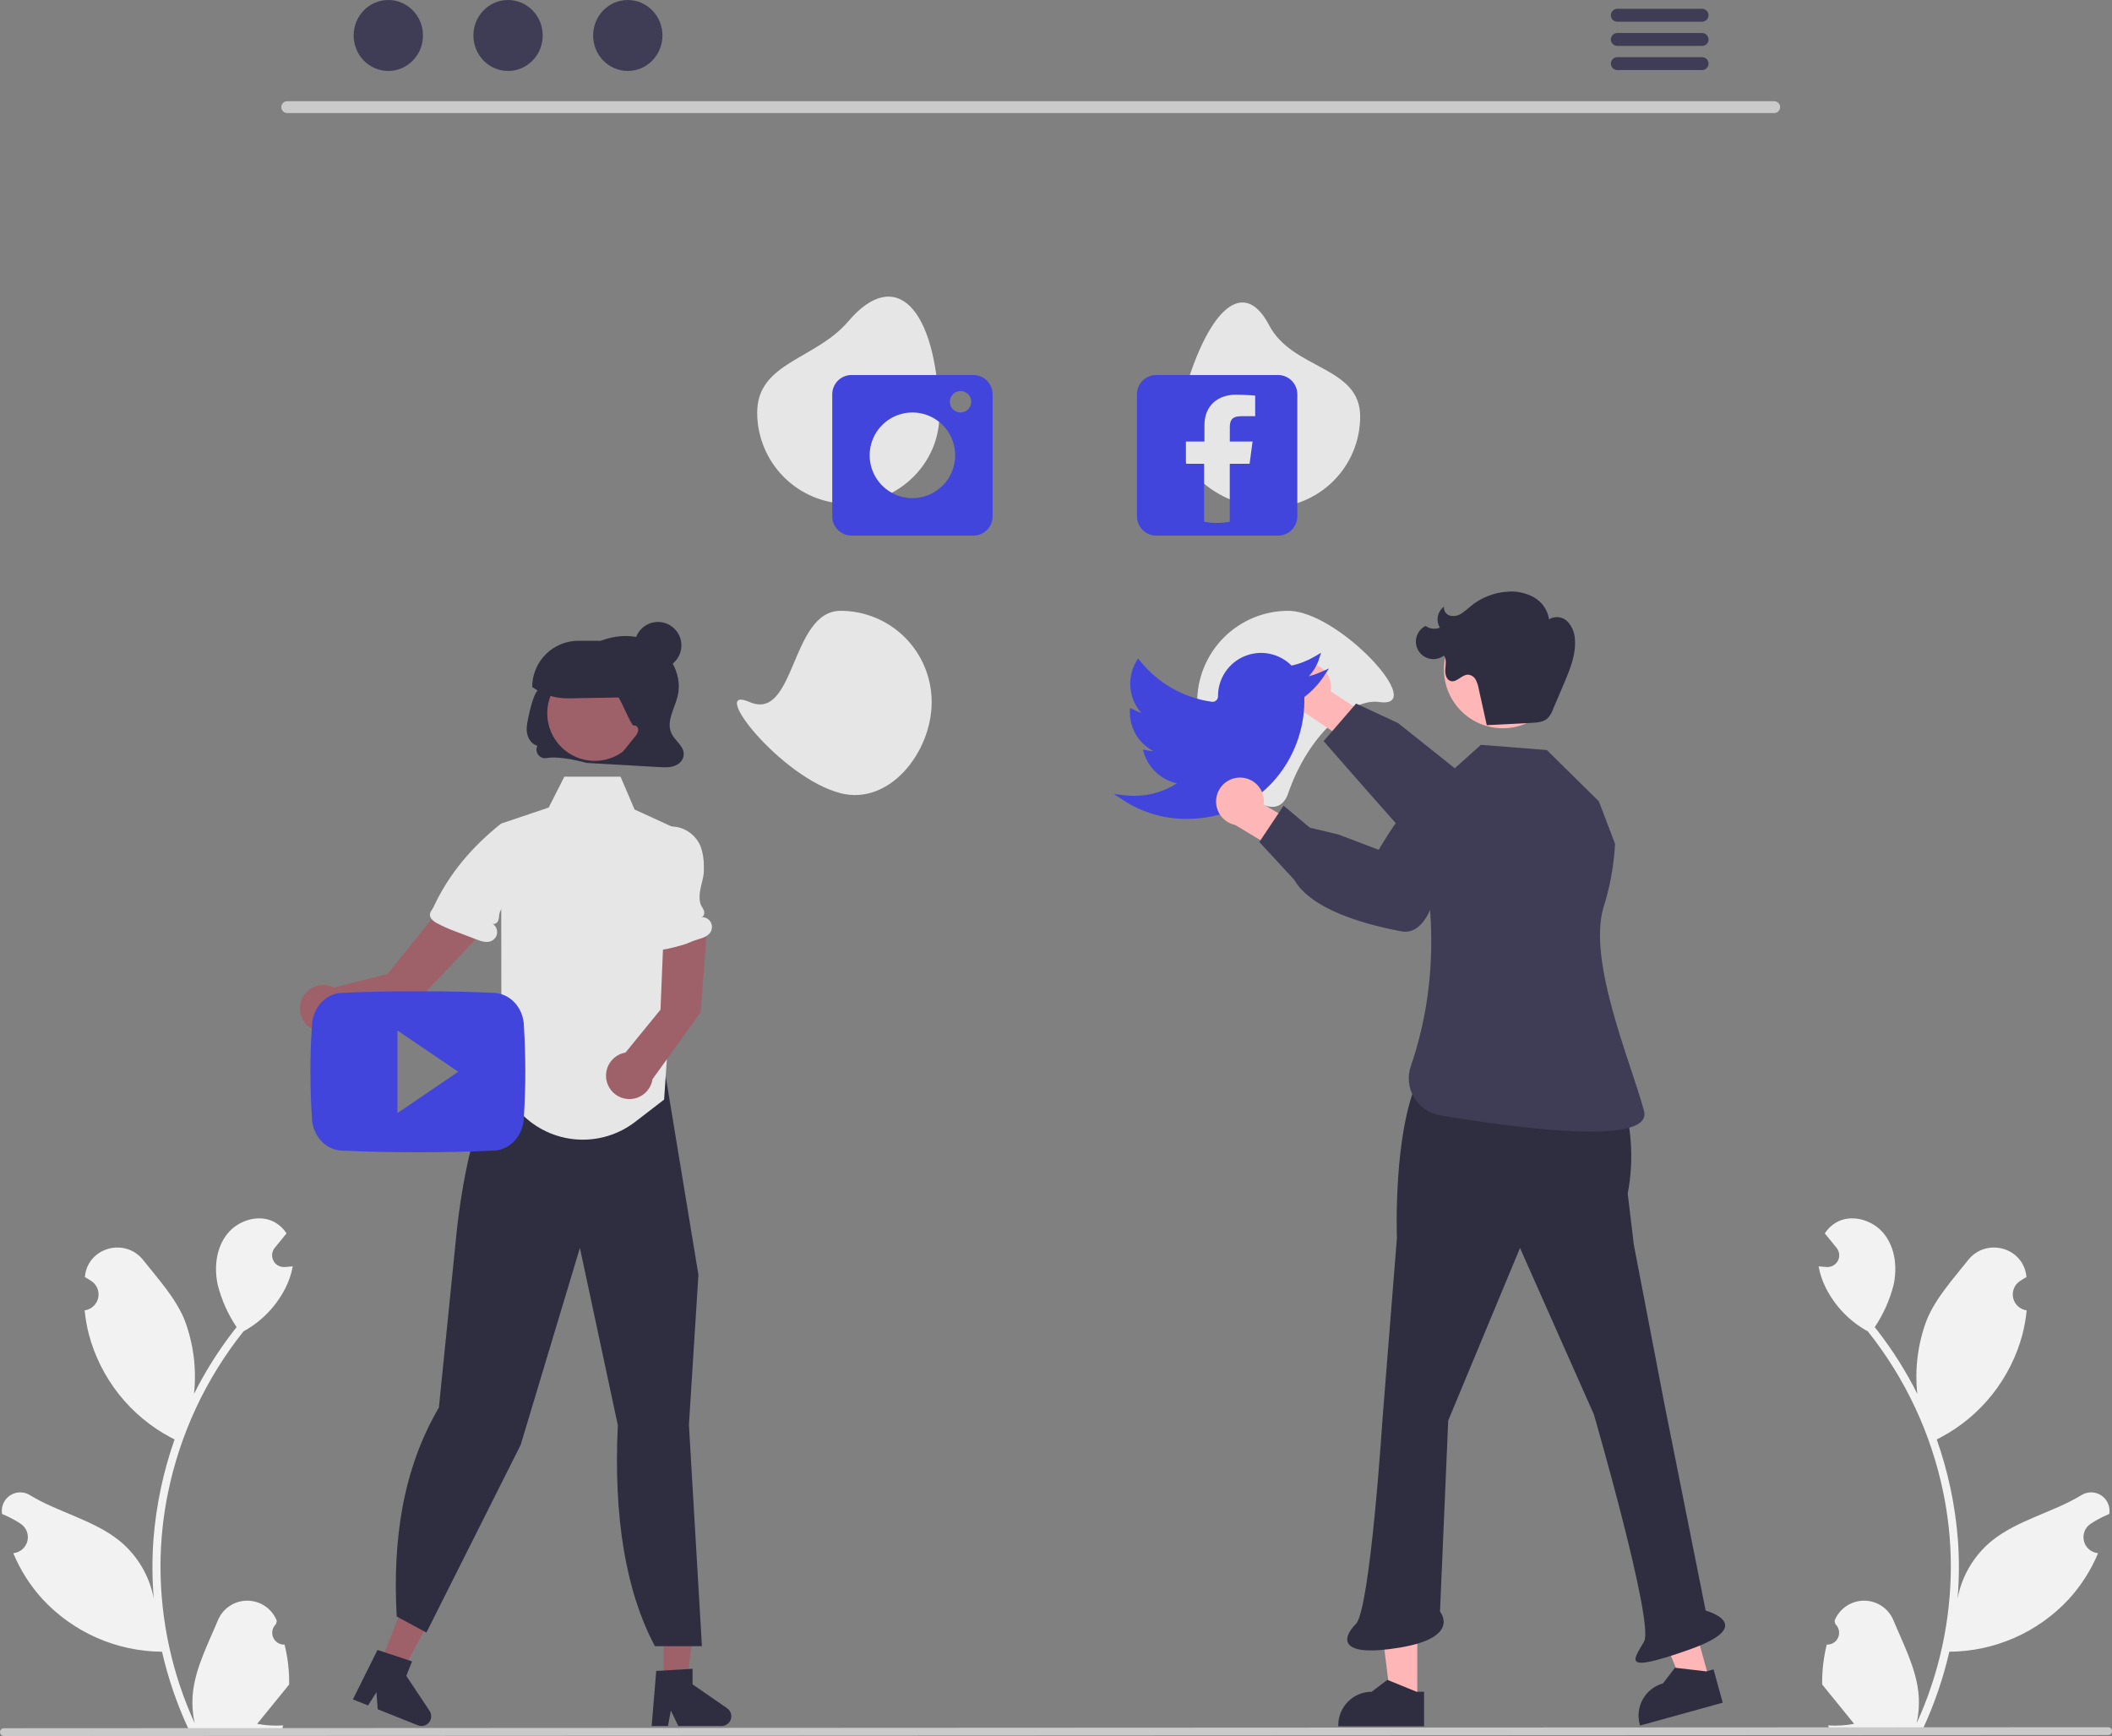 <svg width="309" height="254" viewBox="0 0 309 254" fill="none" xmlns="http://www.w3.org/2000/svg">
<rect x="0" y="0" width="309" height="254" fill="#808080" stroke="none"/>
<g clip-path="url(#clip0_63_275)">
<path d="M41.636 240.626C41.281 240.642 40.93 240.549 40.63 240.359C40.331 240.169 40.096 239.891 39.959 239.563C39.822 239.235 39.79 238.873 39.865 238.526C39.941 238.179 40.121 237.863 40.381 237.622C40.425 237.448 40.456 237.323 40.5 237.15C40.484 237.112 40.469 237.074 40.453 237.036C40.096 236.192 39.497 235.471 38.733 234.966C37.968 234.461 37.072 234.193 36.156 234.197C35.24 234.2 34.345 234.474 33.584 234.985C32.824 235.496 32.231 236.221 31.88 237.068C30.478 240.45 28.693 243.838 28.253 247.413C28.059 248.994 28.141 250.596 28.494 252.149C25.201 244.955 23.491 237.135 23.48 229.221C23.479 227.235 23.59 225.251 23.81 223.277C23.992 221.659 24.245 220.053 24.569 218.458C26.334 209.804 30.123 201.693 35.627 194.791C38.29 193.335 40.444 191.097 41.798 188.378C42.289 187.401 42.636 186.357 42.828 185.28C42.528 185.32 42.222 185.344 41.922 185.364C41.828 185.369 41.73 185.374 41.636 185.379L41.601 185.381C41.27 185.395 40.943 185.314 40.658 185.147C40.372 184.98 40.142 184.734 39.993 184.438C39.844 184.142 39.784 183.81 39.819 183.481C39.854 183.152 39.984 182.84 40.192 182.583C40.322 182.423 40.452 182.263 40.582 182.104C40.779 181.857 40.981 181.615 41.178 181.369C41.201 181.345 41.222 181.32 41.242 181.295C41.468 181.013 41.695 180.737 41.922 180.456C41.508 179.813 40.952 179.275 40.296 178.883C38.026 177.551 34.893 178.473 33.252 180.53C31.607 182.587 31.297 185.473 31.868 188.043C32.43 190.229 33.36 192.305 34.617 194.179C34.494 194.337 34.366 194.49 34.242 194.648C31.991 197.546 30.03 200.659 28.385 203.941C28.785 200.264 28.307 196.545 26.992 193.089C25.659 189.868 23.16 187.155 20.959 184.371C18.316 181.026 12.896 182.486 12.43 186.726C12.426 186.767 12.421 186.808 12.417 186.849C12.744 187.034 13.064 187.23 13.377 187.437C13.77 187.7 14.075 188.076 14.251 188.516C14.427 188.955 14.467 189.438 14.365 189.9C14.262 190.363 14.023 190.783 13.678 191.107C13.333 191.431 12.898 191.643 12.43 191.715L12.383 191.722C12.499 192.902 12.705 194.071 12.998 195.22C13.848 198.426 15.351 201.422 17.412 204.019C19.472 206.617 22.046 208.76 24.973 210.314C25.165 210.413 25.352 210.511 25.544 210.605C23.892 215.295 22.855 220.18 22.46 225.137C22.237 228.062 22.25 231 22.5 233.922L22.485 233.819C21.855 230.569 20.123 227.637 17.584 225.517C13.812 222.414 8.484 221.272 4.415 218.778C3.983 218.5 3.48 218.351 2.966 218.35C2.452 218.349 1.948 218.495 1.515 218.771C1.081 219.046 0.735 219.441 0.518 219.907C0.3 220.374 0.221 220.892 0.288 221.403C0.294 221.439 0.299 221.475 0.305 221.511C0.911 221.759 1.502 222.044 2.073 222.365C2.4 222.549 2.72 222.746 3.033 222.953C3.426 223.216 3.731 223.592 3.907 224.031C4.084 224.471 4.123 224.954 4.021 225.416C3.919 225.879 3.679 226.299 3.334 226.623C2.989 226.947 2.554 227.159 2.087 227.231L2.039 227.238C2.004 227.243 1.975 227.248 1.94 227.253C2.977 229.731 4.431 232.012 6.24 233.996C8.475 236.398 11.176 238.317 14.178 239.636C17.18 240.955 20.419 241.646 23.697 241.667H23.702C24.591 245.539 25.881 249.308 27.549 252.913H41.291C41.34 252.761 41.385 252.603 41.429 252.45C40.157 252.53 38.88 252.454 37.627 252.223C38.646 250.97 39.666 249.707 40.685 248.454C40.708 248.431 40.73 248.406 40.749 248.38C41.267 247.739 41.789 247.103 42.306 246.461L42.306 246.461C42.334 244.495 42.108 242.534 41.636 240.626L41.636 240.626Z" fill="#F2F2F2"/>
<path d="M267.266 240.626C267.621 240.642 267.972 240.549 268.272 240.359C268.571 240.169 268.806 239.891 268.943 239.563C269.079 239.235 269.112 238.873 269.037 238.526C268.961 238.179 268.781 237.863 268.521 237.622C268.477 237.448 268.446 237.323 268.402 237.15C268.418 237.112 268.433 237.074 268.449 237.036C268.806 236.192 269.405 235.471 270.169 234.966C270.934 234.461 271.83 234.193 272.746 234.197C273.662 234.2 274.557 234.474 275.317 234.985C276.078 235.496 276.671 236.221 277.022 237.068C278.424 240.45 280.209 243.838 280.649 247.413C280.843 248.994 280.761 250.596 280.408 252.149C283.701 244.955 285.411 237.135 285.422 229.221C285.423 227.235 285.312 225.251 285.092 223.277C284.91 221.659 284.657 220.053 284.333 218.458C282.568 209.804 278.778 201.693 273.275 194.791C270.612 193.335 268.458 191.097 267.103 188.378C266.613 187.401 266.266 186.357 266.074 185.28C266.374 185.32 266.68 185.344 266.98 185.364C267.074 185.369 267.172 185.374 267.266 185.379L267.301 185.381C267.632 185.395 267.959 185.314 268.244 185.147C268.53 184.98 268.76 184.734 268.909 184.438C269.058 184.143 269.118 183.81 269.083 183.481C269.047 183.152 268.918 182.84 268.709 182.583C268.58 182.423 268.45 182.263 268.32 182.104C268.123 181.857 267.921 181.615 267.724 181.369C267.701 181.345 267.68 181.32 267.66 181.295C267.433 181.013 267.207 180.737 266.98 180.456C267.394 179.813 267.95 179.275 268.606 178.883C270.876 177.551 274.009 178.473 275.649 180.53C277.295 182.587 277.605 185.473 277.034 188.043C276.472 190.229 275.542 192.305 274.285 194.179C274.408 194.337 274.536 194.49 274.659 194.648C276.91 197.546 278.872 200.659 280.517 203.941C280.117 200.264 280.595 196.545 281.91 193.089C283.243 189.868 285.742 187.155 287.943 184.371C290.586 181.026 296.006 182.486 296.472 186.726C296.476 186.767 296.481 186.808 296.485 186.849C296.158 187.034 295.838 187.23 295.525 187.437C295.132 187.7 294.827 188.076 294.651 188.516C294.475 188.955 294.435 189.438 294.537 189.9C294.64 190.363 294.879 190.783 295.224 191.107C295.569 191.431 296.004 191.643 296.472 191.715L296.519 191.722C296.403 192.902 296.197 194.071 295.904 195.22C295.053 198.426 293.551 201.422 291.49 204.019C289.43 206.617 286.856 208.76 283.929 210.314C283.737 210.413 283.55 210.511 283.358 210.605C285.011 215.295 286.047 220.18 286.442 225.137C286.665 228.062 286.652 231 286.402 233.922L286.417 233.819C287.047 230.569 288.779 227.637 291.318 225.517C295.09 222.414 300.418 221.272 304.487 218.778C304.919 218.5 305.422 218.351 305.936 218.35C306.45 218.349 306.954 218.495 307.387 218.771C307.821 219.046 308.167 219.441 308.384 219.907C308.602 220.374 308.681 220.892 308.614 221.403C308.608 221.439 308.603 221.475 308.597 221.511C307.991 221.759 307.4 222.044 306.829 222.365C306.502 222.549 306.182 222.745 305.869 222.953C305.476 223.216 305.171 223.592 304.995 224.031C304.818 224.471 304.779 224.954 304.881 225.416C304.983 225.878 305.223 226.299 305.568 226.623C305.913 226.947 306.348 227.159 306.815 227.231L306.863 227.238C306.898 227.243 306.927 227.248 306.962 227.253C305.925 229.731 304.471 232.012 302.662 233.996C300.427 236.398 297.726 238.317 294.724 239.636C291.722 240.955 288.483 241.646 285.205 241.667H285.2C284.31 245.539 283.021 249.308 281.353 252.913H267.611C267.561 252.76 267.517 252.603 267.473 252.45C268.745 252.53 270.022 252.454 271.275 252.223C270.256 250.97 269.236 249.707 268.217 248.454C268.194 248.431 268.172 248.406 268.153 248.38C267.635 247.739 267.113 247.103 266.596 246.461L266.596 246.461C266.568 244.495 266.793 242.534 267.266 240.626L267.266 240.626Z" fill="#F2F2F2"/>
<path d="M97.098 246.76H100.425L102.008 233.907H97.098V246.76Z" fill="#9E616A"/>
<path d="M96.012 244.477L101.327 244.16V246.44L106.381 249.936C106.631 250.108 106.819 250.356 106.917 250.643C107.016 250.931 107.021 251.242 106.931 251.532C106.84 251.822 106.66 252.076 106.416 252.256C106.171 252.436 105.876 252.533 105.573 252.533H99.244L98.153 250.277L97.728 252.533H95.341L96.012 244.477Z" fill="#2F2E41"/>
<path d="M55.397 243.929L58.488 245.161L64.705 233.807L60.143 231.988L55.397 243.929Z" fill="#9E616A"/>
<path d="M55.231 241.406L60.287 243.08L59.444 245.199L62.849 250.318C63.017 250.571 63.1 250.871 63.086 251.174C63.072 251.478 62.961 251.769 62.77 252.005C62.579 252.241 62.318 252.41 62.025 252.486C61.731 252.563 61.421 252.544 61.139 252.431L55.259 250.088L55.079 247.588L53.85 249.526L51.633 248.642L55.231 241.406Z" fill="#2F2E41"/>
<path d="M90.391 208.517L84.843 182.588L76.179 211.397L62.461 238.716L62.388 238.861L58.042 236.517C57.429 225.425 58.886 215.03 64.213 205.941L66.736 180.993C66.813 180.14 68.695 160.128 74.653 156.579L76.398 152.594L93.754 148.302L93.817 148.373C95.486 150.251 96.588 152.565 96.996 155.046L102.182 186.508L102.185 186.526L100.794 208.474L102.696 240.855H95.814C91.556 232.833 89.749 222.053 90.391 208.517Z" fill="#2F2E41"/>
<path d="M175.154 102.713C175.154 110.082 186.081 123.024 188.478 116.056C191.412 107.526 197.672 102.119 201.802 102.713C209.086 103.761 195.837 89.369 188.478 89.369C184.944 89.369 181.555 90.775 179.056 93.278C176.558 95.78 175.154 99.174 175.154 102.713Z" fill="#E6E6E6"/>
<path d="M172.355 60.925C170.627 68.088 178.32 74.268 185.679 74.268C187.429 74.268 189.161 73.923 190.778 73.252C192.395 72.582 193.863 71.599 195.101 70.36C196.338 69.121 197.319 67.65 197.989 66.031C198.659 64.412 199.003 62.677 199.003 60.925C199.003 53.555 189.085 54.114 185.679 47.581C181.78 40.103 176.069 45.527 172.355 60.925Z" fill="#E6E6E6"/>
<path d="M110.782 60.364C110.782 63.903 112.186 67.297 114.684 69.799C117.183 72.302 120.572 73.707 124.106 73.707C131.465 73.707 137.644 67.73 137.43 60.364C136.982 44.933 131.013 38.886 124.106 47.021C119.339 52.635 110.782 52.995 110.782 60.364Z" fill="#E6E6E6"/>
<path d="M109.662 102.713C103.444 100.021 114.244 113.817 122.987 116.056C130.116 117.882 136.311 110.082 136.311 102.713C136.311 100.961 135.966 99.225 135.296 97.606C134.627 95.988 133.645 94.517 132.408 93.278C131.171 92.038 129.702 91.056 128.086 90.385C126.469 89.715 124.736 89.369 122.987 89.369C115.628 89.369 116.417 105.637 109.662 102.713Z" fill="#E6E6E6"/>
<path d="M259.595 16.541H42.002C41.775 16.536 41.56 16.442 41.401 16.28C41.243 16.119 41.154 15.901 41.154 15.674C41.154 15.447 41.243 15.23 41.401 15.068C41.56 14.906 41.775 14.812 42.002 14.808H259.595C259.822 14.812 260.037 14.906 260.195 15.068C260.354 15.23 260.442 15.447 260.442 15.674C260.442 15.901 260.354 16.119 260.195 16.28C260.037 16.442 259.822 16.536 259.595 16.541Z" fill="#CACACA"/>
<path d="M56.813 10.383C59.614 10.383 61.885 8.059 61.885 5.192C61.885 2.324 59.614 0 56.813 0C54.013 0 51.742 2.324 51.742 5.192C51.742 8.059 54.013 10.383 56.813 10.383Z" fill="#3F3D56"/>
<path d="M74.332 10.383C77.132 10.383 79.403 8.059 79.403 5.192C79.403 2.324 77.132 0 74.332 0C71.531 0 69.261 2.324 69.261 5.192C69.261 8.059 71.531 10.383 74.332 10.383Z" fill="#3F3D56"/>
<path d="M91.85 10.383C94.651 10.383 96.921 8.059 96.921 5.192C96.921 2.324 94.651 0 91.85 0C89.049 0 86.779 2.324 86.779 5.192C86.779 8.059 89.049 10.383 91.85 10.383Z" fill="#3F3D56"/>
<path d="M249.048 1.287H236.604C236.357 1.292 236.122 1.393 235.949 1.57C235.776 1.746 235.68 1.983 235.68 2.23C235.68 2.478 235.776 2.715 235.949 2.891C236.122 3.068 236.357 3.169 236.604 3.174H249.048C249.294 3.169 249.529 3.068 249.702 2.891C249.875 2.715 249.971 2.478 249.971 2.23C249.971 1.983 249.875 1.746 249.702 1.57C249.529 1.393 249.294 1.292 249.048 1.287H249.048Z" fill="#3F3D56"/>
<path d="M249.048 4.829H236.604C236.357 4.834 236.122 4.935 235.949 5.112C235.777 5.288 235.68 5.525 235.68 5.772C235.68 6.02 235.777 6.257 235.949 6.433C236.122 6.61 236.357 6.711 236.604 6.716H249.048C249.294 6.711 249.529 6.61 249.702 6.433C249.875 6.257 249.971 6.02 249.971 5.772C249.971 5.525 249.875 5.288 249.702 5.112C249.529 4.935 249.294 4.834 249.048 4.829H249.048Z" fill="#3F3D56"/>
<path d="M249.048 8.366H236.604C236.357 8.371 236.122 8.473 235.949 8.649C235.777 8.826 235.68 9.063 235.68 9.31C235.68 9.557 235.777 9.794 235.949 9.971C236.122 10.147 236.357 10.248 236.604 10.253H249.048C249.294 10.248 249.529 10.147 249.702 9.971C249.875 9.794 249.971 9.557 249.971 9.31C249.971 9.063 249.875 8.826 249.702 8.649C249.529 8.473 249.294 8.371 249.048 8.366H249.048Z" fill="#3F3D56"/>
<path d="M186.987 54.869H169.165C168.794 54.869 168.427 54.942 168.085 55.084C167.743 55.226 167.432 55.434 167.17 55.696C166.908 55.958 166.7 56.27 166.559 56.612C166.417 56.955 166.344 57.322 166.344 57.693V75.542C166.344 76.291 166.641 77.009 167.17 77.539C167.699 78.069 168.416 78.366 169.165 78.366H186.987C187.735 78.366 188.453 78.069 188.981 77.539C189.51 77.009 189.808 76.291 189.808 75.542V57.693C189.808 56.944 189.51 56.226 188.981 55.696C188.453 55.166 187.735 54.869 186.987 54.869ZM183.641 60.895H181.597C180.201 60.895 179.93 61.556 179.93 62.533V64.605H183.258L182.825 67.857H179.923V76.338C178.682 76.572 177.409 76.569 176.169 76.33V67.857H173.508V64.605H176.219V62.199C176.219 59.324 178.213 57.753 180.782 57.753C182.017 57.753 183.338 57.846 183.641 57.889V60.895Z" fill="#4245DC"/>
<path d="M142.406 54.869H124.584C123.836 54.869 123.118 55.166 122.589 55.696C122.06 56.226 121.763 56.944 121.763 57.693V75.542C121.763 76.291 122.06 77.009 122.589 77.539C123.118 78.069 123.835 78.366 124.584 78.366H142.406C143.154 78.366 143.872 78.069 144.401 77.539C144.929 77.009 145.227 76.291 145.227 75.542V57.693C145.227 56.944 144.929 56.226 144.401 55.696C143.872 55.166 143.154 54.869 142.406 54.869ZM133.495 72.883C132.257 72.883 131.048 72.516 130.019 71.828C128.99 71.139 128.188 70.16 127.714 69.015C127.24 67.87 127.117 66.611 127.358 65.395C127.599 64.18 128.195 63.063 129.07 62.187C129.945 61.31 131.06 60.714 132.274 60.472C133.488 60.23 134.746 60.354 135.889 60.828C137.033 61.303 138.01 62.106 138.697 63.136C139.385 64.167 139.752 65.378 139.752 66.617C139.752 68.279 139.093 69.873 137.919 71.048C136.746 72.223 135.154 72.883 133.495 72.883H133.495ZM140.534 60.351C140.225 60.351 139.922 60.26 139.665 60.087C139.408 59.915 139.207 59.671 139.089 59.384C138.97 59.098 138.939 58.783 139 58.479C139.06 58.175 139.209 57.896 139.428 57.677C139.647 57.458 139.925 57.309 140.229 57.248C140.532 57.188 140.847 57.219 141.132 57.338C141.418 57.456 141.663 57.657 141.835 57.915C142.006 58.172 142.098 58.475 142.098 58.785C142.098 59.2 141.933 59.599 141.64 59.893C141.347 60.186 140.949 60.351 140.534 60.351H140.534Z" fill="#4245DC"/>
<path d="M191.281 97.025C191.789 97.029 192.29 97.144 192.749 97.362C193.208 97.581 193.614 97.898 193.937 98.29C194.261 98.683 194.495 99.141 194.622 99.634C194.749 100.127 194.767 100.642 194.674 101.142L201.333 105.481L199.687 110.177L190.369 103.917C189.54 103.705 188.818 103.196 188.338 102.486C187.859 101.776 187.656 100.915 187.768 100.066C187.881 99.216 188.3 98.437 188.948 97.877C189.595 97.317 190.425 97.013 191.281 97.025Z" fill="#FFB6B6"/>
<path d="M193.653 108.435L198.405 102.94L204.547 105.792L217.096 115.794C218.741 115.986 231.225 117.6 230.996 122.191C230.99 122.728 230.869 123.257 230.64 123.742C230.41 124.227 230.079 124.656 229.669 125.001C227.698 126.63 224.284 126.168 224.156 126.149L215.986 125.739C215.559 125.843 211.124 126.863 208.776 125.403C208.064 124.96 193.653 108.435 193.653 108.435Z" fill="#3F3D56"/>
<path d="M207.359 248.797L203.466 248.796L201.615 233.76H207.36L207.359 248.797Z" fill="#FFB6B6"/>
<path d="M208.352 252.576L195.8 252.575V252.416C195.8 251.119 196.315 249.874 197.231 248.957C198.147 248.039 199.39 247.524 200.686 247.524H200.686L202.979 245.782L207.256 247.524L208.352 247.524L208.352 252.576Z" fill="#2F2E41"/>
<path d="M250.084 245.746L246.332 246.784L240.549 232.784L246.087 231.252L250.084 245.746Z" fill="#FFB6B6"/>
<path d="M252.046 249.123L239.947 252.47L239.905 252.317C239.56 251.066 239.726 249.729 240.365 248.6C241.004 247.472 242.065 246.644 243.313 246.298L243.314 246.298L245.061 244.008L249.647 244.546L250.703 244.254L252.046 249.123Z" fill="#2F2E41"/>
<path d="M207.531 157.8L236.944 159.302L236.954 159.329C238.716 164.23 239.127 169.516 238.145 174.632L239.045 182.146L243.548 205.591L249.55 235.649C249.55 235.649 257.354 237.753 247.149 241.36C236.944 244.966 239.045 242.862 240.546 240.157C242.047 237.452 233.193 206.944 233.193 206.944L222.388 182.597L211.883 207.845L210.682 235.799C210.682 235.799 213.834 239.556 204.829 241.059C195.825 242.562 196.275 239.706 198.376 237.602C200.477 235.498 202.278 207.545 202.278 207.545L204.379 181.094C204.379 181.094 203.779 165.765 207.531 157.8Z" fill="#2F2E41"/>
<path d="M236.292 123.46L233.927 117.248L226.311 109.736L216.666 108.978L209.577 115.334L207.572 121.656C210.202 133.847 210.148 145.075 206.423 155.953C206.158 156.705 206.06 157.506 206.136 158.3C206.213 159.094 206.461 159.861 206.864 160.549C207.266 161.237 207.814 161.828 208.469 162.282C209.123 162.736 209.869 163.041 210.653 163.177C221.58 165.016 241.927 167.773 240.526 162.524C238.672 155.581 232.222 140.635 234.611 132.733C235.48 129.987 236.028 127.149 236.242 124.277L236.292 123.46Z" fill="#3F3D56"/>
<path d="M219.867 106.554C224.621 106.554 228.475 102.694 228.475 97.933C228.475 93.172 224.621 89.312 219.867 89.312C215.112 89.312 211.258 93.172 211.258 97.933C211.258 102.694 215.112 106.554 219.867 106.554Z" fill="#FFB6B6"/>
<path d="M217.517 106.101L224.079 105.765C224.92 105.722 225.838 105.648 226.449 105.069C226.778 104.711 227.031 104.29 227.193 103.831C227.8 102.42 228.406 101.009 228.997 99.591C229.815 97.63 230.618 95.56 230.409 93.445C230.36 92.479 229.956 91.566 229.274 90.881C228.926 90.551 228.479 90.346 228.002 90.298C227.525 90.249 227.046 90.36 226.639 90.614C226.538 89.945 226.286 89.308 225.903 88.751C225.52 88.193 225.015 87.731 224.427 87.398C223.24 86.741 221.884 86.453 220.532 86.571C218.571 86.697 216.699 87.436 215.179 88.684C214.751 89.079 214.295 89.441 213.813 89.767C213.571 89.93 213.298 90.041 213.012 90.094C212.725 90.147 212.431 90.141 212.146 90.076C211.865 90.001 211.62 89.826 211.457 89.584C211.295 89.342 211.225 89.049 211.261 88.76C210.799 89.106 210.482 89.612 210.372 90.179C210.262 90.746 210.368 91.334 210.667 91.828C210.327 91.971 209.955 92.023 209.588 91.98C209.221 91.936 208.872 91.799 208.574 91.58C208.255 91.739 207.972 91.962 207.745 92.237C207.517 92.511 207.348 92.83 207.251 93.173C207.153 93.516 207.128 93.876 207.177 94.229C207.226 94.583 207.349 94.922 207.536 95.225C207.724 95.529 207.973 95.789 208.267 95.991C208.561 96.192 208.894 96.33 209.244 96.395C209.595 96.46 209.955 96.452 210.301 96.369C210.648 96.287 210.974 96.133 211.258 95.918C211.656 96.476 211.508 97.235 211.456 97.92C211.404 98.604 211.587 99.455 212.246 99.644C213.137 99.9 213.858 98.699 214.785 98.711C215.013 98.73 215.234 98.805 215.426 98.929C215.619 99.054 215.778 99.224 215.89 99.424C216.108 99.828 216.257 100.265 216.332 100.717L217.518 106.063" fill="#2F2E41"/>
<path d="M173.565 119.817C170.287 119.819 167.079 118.867 164.332 117.076L162.95 116.176L164.588 116.358C165.018 116.406 165.48 116.434 165.962 116.441C168.171 116.443 170.334 115.806 172.191 114.608C171.087 114.369 170.066 113.845 169.226 113.089C168.387 112.332 167.76 111.37 167.406 110.296L167.201 109.663L167.853 109.791C168.15 109.849 168.45 109.883 168.752 109.892C167.718 109.359 166.851 108.552 166.244 107.559C165.637 106.566 165.315 105.424 165.312 104.26V103.589L165.895 103.847C166.241 104.042 166.607 104.198 166.987 104.313C166.088 103.302 165.53 102.034 165.392 100.688C165.253 99.342 165.542 97.986 166.217 96.814L166.502 96.322L166.859 96.763C169.463 99.99 173.193 102.105 177.296 102.679C177.408 102.696 177.523 102.687 177.632 102.654C177.741 102.622 177.841 102.566 177.926 102.491C178.014 102.415 178.084 102.321 178.132 102.216C178.179 102.111 178.204 101.996 178.204 101.881C178.194 100.629 178.557 99.402 179.246 98.357C179.936 97.313 180.92 96.497 182.073 96.015C183.227 95.532 184.498 95.405 185.724 95.648C186.951 95.892 188.077 96.496 188.959 97.383C190.166 97.119 191.324 96.664 192.388 96.035L193.286 95.502L192.958 96.495C192.655 97.415 192.147 98.254 191.471 98.948C192.07 98.792 192.656 98.588 193.223 98.339L194.44 97.803L193.707 98.913C192.93 100.091 191.96 101.128 190.838 101.981V102.547C190.838 111.036 184.39 119.817 173.6 119.817L173.565 119.817Z" fill="#4245DC"/>
<path d="M181.295 113.772C181.803 113.752 182.309 113.842 182.778 114.039C183.247 114.235 183.667 114.532 184.009 114.908C184.351 115.284 184.607 115.731 184.758 116.217C184.909 116.704 184.951 117.217 184.883 117.721L191.743 121.734L190.324 126.503L180.716 120.7C179.878 120.529 179.131 120.055 178.618 119.369C178.105 118.684 177.861 117.833 177.933 116.979C178.004 116.125 178.386 115.327 179.005 114.736C179.625 114.145 180.44 113.802 181.295 113.772V113.772Z" fill="#FFB6B6"/>
<path d="M189.372 128.746L184.249 123.194L187.801 117.876L191.629 121.092L195.814 122.095L201.72 124.337C202.542 122.897 208.921 112.03 213.048 114.043C213.539 114.259 213.977 114.578 214.333 114.979C214.689 115.381 214.953 115.854 215.109 116.368C215.832 118.822 214.068 121.786 214 121.896L210.42 129.261C210.347 129.696 209.544 134.181 207.282 135.771C206.962 136.005 206.598 136.17 206.211 136.256C205.824 136.341 205.424 136.345 205.035 136.268C198.006 134.937 193.054 132.878 190.526 130.259C190.081 129.805 189.693 129.296 189.372 128.746Z" fill="#3F3D56"/>
<path d="M98.233 107.279C97.445 105.58 98.696 103.684 99.143 101.855C99.976 98.442 97.628 94.747 94.444 93.565C91.261 92.382 87.603 93.371 84.868 95.44C82.187 97.468 80.303 98.424 78.456 101.29C77.837 102.251 77.181 105.235 77.064 106.386C76.947 107.537 77.541 108.856 78.626 109.109C78.522 109.314 78.476 109.544 78.494 109.773C78.511 110.003 78.591 110.223 78.725 110.41C78.859 110.598 79.042 110.744 79.253 110.835C79.465 110.925 79.697 110.956 79.924 110.923C82 110.522 85.811 111.625 85.811 111.625C89.365 111.829 92.918 112.032 96.472 112.236C97.382 112.288 98.327 112.336 99.145 111.832C99.372 111.699 99.567 111.519 99.717 111.304C99.867 111.089 99.969 110.843 100.015 110.585C100.223 109.237 98.777 108.45 98.233 107.279Z" fill="#2F2E41"/>
<path d="M100.917 122.143L100.139 127.327L98.906 135.539L98.697 138.582L97.162 160.882L92.936 164.138C90.489 166.023 87.434 166.94 84.355 166.714C81.276 166.488 78.388 165.134 76.242 162.911L71.11 160.437C73.86 157.727 73.349 145.168 73.349 145.168L73.318 120.5L80.275 118.157L82.567 113.639H90.788L92.843 118.442L96.573 120.15L98.272 120.932L100.917 122.143Z" fill="#E6E6E6"/>
<path d="M87.017 111.322C90.856 111.322 93.968 108.206 93.968 104.362C93.968 100.517 90.856 97.401 87.017 97.401C83.178 97.401 80.066 100.517 80.066 104.362C80.066 108.206 83.178 111.322 87.017 111.322Z" fill="#9E616A"/>
<path d="M83.045 102.178C81.209 102.181 79.417 101.615 77.915 100.557L77.864 100.522C77.864 99.633 78.039 98.752 78.379 97.931C78.719 97.109 79.217 96.363 79.845 95.734C80.472 95.105 81.218 94.607 82.038 94.266C82.858 93.926 83.738 93.751 84.626 93.751H87.385C88.267 93.752 89.141 93.927 89.955 94.267C90.769 94.606 91.509 95.103 92.131 95.729C92.753 96.355 93.246 97.097 93.582 97.914C93.917 98.731 94.088 99.607 94.085 100.49C94.079 100.893 93.917 101.278 93.632 101.563C93.347 101.848 92.962 102.01 92.559 102.015L83.204 102.177C83.151 102.178 83.098 102.178 83.045 102.178Z" fill="#2F2E41"/>
<path d="M103.392 136.454L97.096 136.505L96.633 147.728L91.517 154C90.895 154.105 90.314 154.38 89.838 154.795C89.362 155.21 89.01 155.749 88.82 156.351C88.631 156.954 88.611 157.598 88.764 158.211C88.917 158.824 89.236 159.383 89.686 159.826C90.136 160.269 90.7 160.579 91.315 160.721C91.93 160.863 92.572 160.833 93.171 160.633C93.769 160.432 94.301 160.07 94.707 159.586C95.113 159.103 95.377 158.516 95.471 157.891L102.518 148.108L103.392 136.454Z" fill="#9E616A"/>
<path d="M70.194 136.789L63.739 133.768L56.692 142.505L48.852 144.491C48.29 144.204 47.659 144.078 47.03 144.128C46.401 144.177 45.798 144.399 45.287 144.771C44.776 145.142 44.378 145.647 44.136 146.231C43.894 146.814 43.817 147.454 43.915 148.078C44.013 148.702 44.282 149.287 44.691 149.769C45.1 150.25 45.634 150.608 46.234 150.804C46.834 151.001 47.476 151.027 48.09 150.881C48.704 150.734 49.266 150.421 49.713 149.975L61.193 146.322L70.194 136.789Z" fill="#9E616A"/>
<path d="M90.495 110.785L92.901 107.779C93.161 107.515 93.33 107.176 93.384 106.809C93.397 106.442 93.051 106.048 92.702 106.163C92.379 106.27 90.513 101.591 90.172 101.592C89.819 101.593 89.704 101.121 89.7 100.767C89.683 99.427 90.77 100.866 91.13 99.575C91.49 98.284 92.892 99.394 94.1 98.817C95.309 98.24 96.951 98.502 97.698 99.615C98.252 100.44 98.231 101.511 98.158 102.502C97.987 104.803 97.641 107.086 97.124 109.334C96.997 109.886 96.807 110.503 96.299 110.752C96.02 110.863 95.718 110.908 95.419 110.884L91.713 110.866" fill="#2F2E41"/>
<path d="M96.268 97.86C98.16 97.86 99.694 96.324 99.694 94.429C99.694 92.535 98.16 90.999 96.268 90.999C94.376 90.999 92.843 92.535 92.843 94.429C92.843 96.324 94.376 97.86 96.268 97.86Z" fill="#2F2E41"/>
<path d="M103.972 136.345C103.602 136.99 102.814 137.247 102.095 137.446C101.122 137.717 100.838 137.992 99.865 138.263C99.478 138.372 99.087 138.482 98.697 138.582C98.056 138.754 97.405 138.889 96.748 138.983C96.196 139.062 95.546 139.062 95.186 138.633C94.947 138.265 94.851 137.822 94.915 137.388C95.056 132.119 95.197 126.85 95.34 121.581L95.638 121.684C95.772 121.595 95.912 121.515 96.056 121.444C96.742 121.094 97.503 120.918 98.272 120.932C98.712 120.936 99.15 121.004 99.57 121.135C100.223 121.342 100.823 121.69 101.328 122.153C101.834 122.616 102.232 123.184 102.496 123.817C102.837 124.773 103 125.784 102.975 126.798C102.979 126.953 102.979 127.107 102.982 127.261C103.003 128.579 102.335 129.896 102.355 131.213C102.34 131.584 102.391 131.955 102.506 132.308C102.643 132.657 102.91 132.949 103.013 133.313C103.116 133.673 102.948 134.167 102.574 134.194C102.838 134.166 103.105 134.212 103.344 134.326C103.584 134.44 103.787 134.618 103.932 134.84C104.076 135.063 104.157 135.322 104.164 135.587C104.171 135.853 104.105 136.115 103.972 136.345V136.345Z" fill="#E6E6E6"/>
<path d="M73.347 120.53C74.032 120.571 74.699 120.763 75.302 121.093C75.904 121.422 76.426 121.881 76.831 122.435C77.236 122.99 77.513 123.628 77.644 124.302C77.775 124.977 77.755 125.672 77.586 126.338C77.228 127.451 76.665 128.487 75.927 129.393L73.624 132.602C73.391 132.889 73.211 133.217 73.094 133.569C72.997 133.932 73.035 134.327 72.903 134.679C72.77 135.032 72.343 135.327 72.025 135.125C72.254 135.26 72.441 135.455 72.566 135.69C72.69 135.924 72.748 136.189 72.732 136.454C72.716 136.719 72.627 136.974 72.475 137.192C72.323 137.41 72.114 137.581 71.871 137.688C71.188 137.986 70.403 137.72 69.707 137.453L66.88 136.369C65.874 136.01 64.894 135.582 63.947 135.089C63.458 134.82 62.935 134.433 62.9 133.875C62.873 133.441 63.24 133.107 63.424 132.713C65.727 127.776 69.112 123.847 73.318 120.5L73.347 120.53Z" fill="#E6E6E6"/>
<path d="M76.655 150.248C76.655 147.488 74.623 145.264 72.082 145.264C68.679 145.1 65.217 145.041 61.676 145.041H60.572C57.038 145.041 53.563 145.1 50.167 145.264C47.665 145.264 45.633 147.494 45.633 150.261C45.476 152.453 45.411 154.638 45.418 156.803C45.424 158.968 45.476 161.179 45.627 163.345C45.627 166.112 47.658 168.356 50.16 168.356C53.727 168.519 57.391 168.591 61.114 168.591C64.838 168.591 68.496 168.526 72.076 168.356C74.584 168.356 76.648 166.112 76.648 163.345C76.792 161.153 76.864 158.968 76.857 156.77C76.85 154.572 76.798 152.401 76.654 150.229L76.655 150.248ZM58.149 162.854V150.778L67.046 156.81L58.149 162.854Z" fill="#4245DC"/>
<path d="M308.43 253.853L0.57 254C0.419 254 0.275 253.939 0.168 253.832C0.062 253.725 0.002 253.58 0.002 253.429C0.002 253.278 0.062 253.133 0.168 253.026C0.275 252.919 0.419 252.858 0.57 252.858L308.43 252.71C308.581 252.711 308.725 252.771 308.832 252.878C308.939 252.985 308.998 253.13 308.998 253.282C308.998 253.433 308.939 253.578 308.832 253.685C308.725 253.792 308.581 253.852 308.43 253.853Z" fill="#CACACA"/>
</g>
<defs>
<clipPath id="clip0_63_275">
<rect width="309" height="254" fill="white"/>
</clipPath>
</defs>
</svg>
